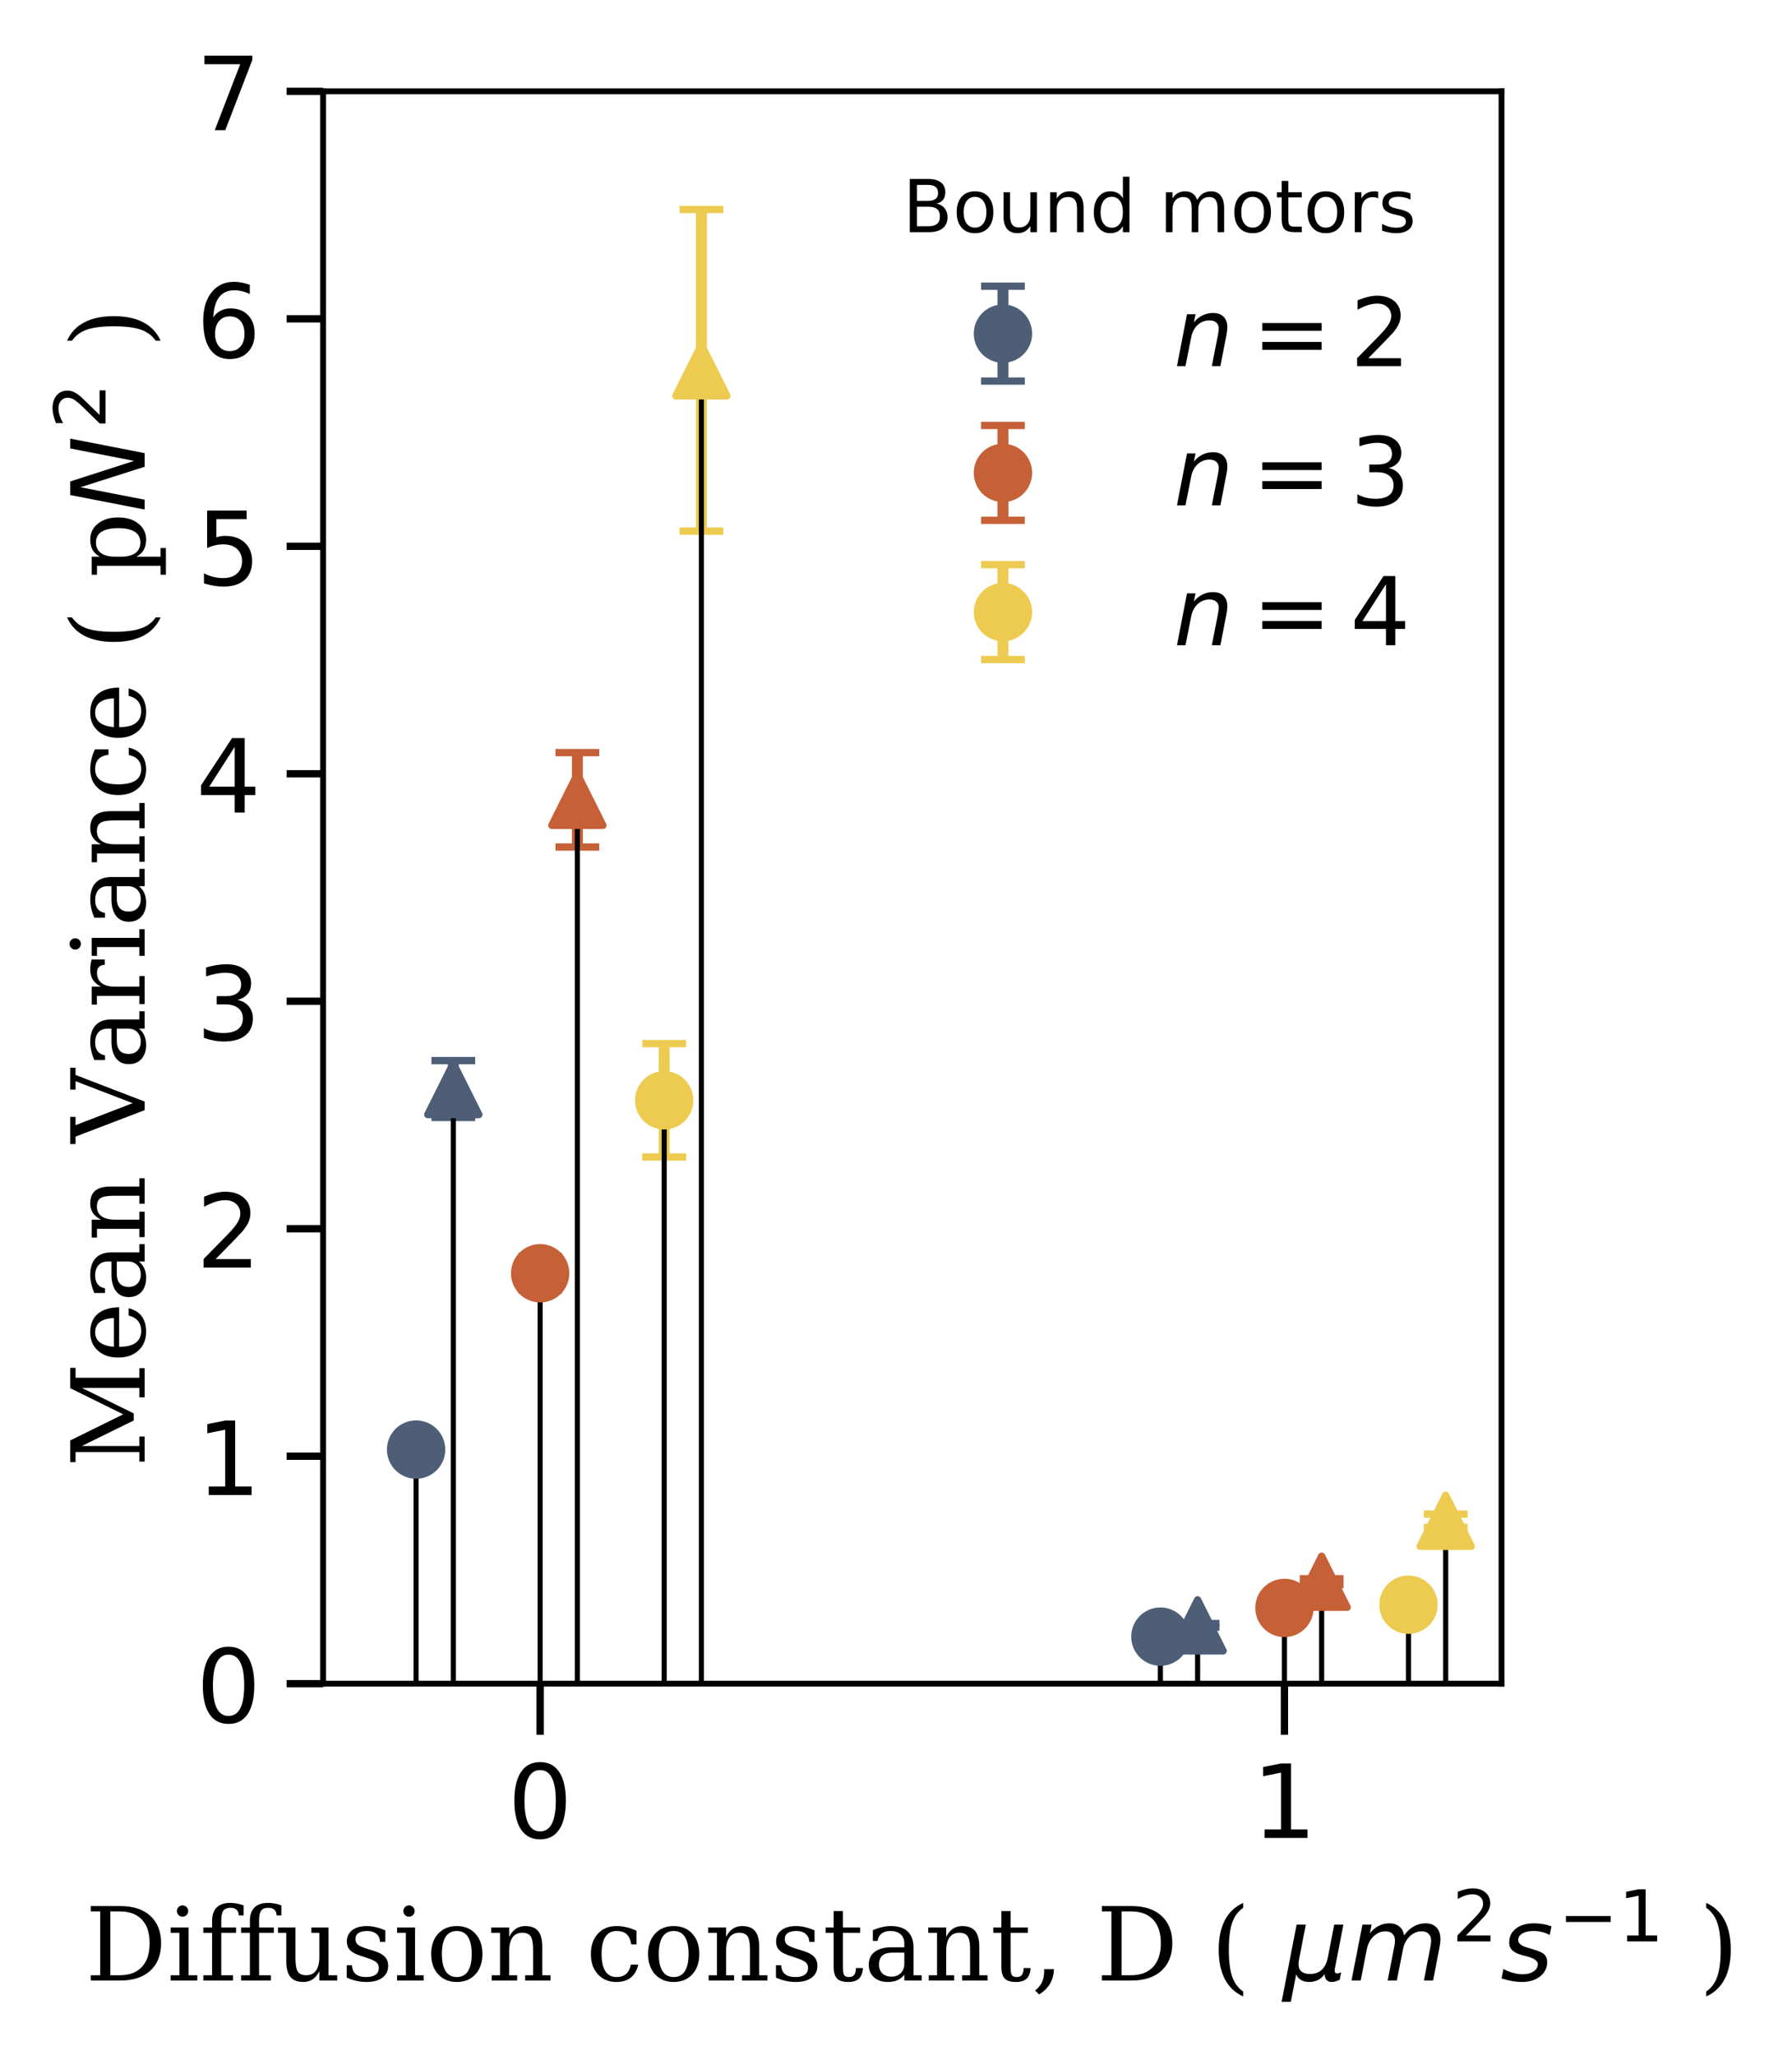 <?xml version="1.0" encoding="utf-8" standalone="no"?>
<!DOCTYPE svg PUBLIC "-//W3C//DTD SVG 1.1//EN"
  "http://www.w3.org/Graphics/SVG/1.1/DTD/svg11.dtd">
<!-- Created with matplotlib (https://matplotlib.org/) -->
<svg height="281.673pt" version="1.1" viewBox="0 0 245.666 281.673" width="245.666pt" xmlns="http://www.w3.org/2000/svg" xmlns:xlink="http://www.w3.org/1999/xlink">
 <defs>
  <style type="text/css">
*{stroke-linecap:butt;stroke-linejoin:round;}
  </style>
 </defs>
 <g id="figure_1">
  <g id="patch_1">
   <path d="M 0 281.673 
L 245.666 281.673 
L 245.666 0 
L 0 0 
z
" style="fill:#ffffff;"/>
  </g>
  <g id="axes_1">
   <g id="patch_2">
    <path d="M 44.288 230.744 
L 205.844 230.744 
L 205.844 12.519 
L 44.288 12.519 
z
" style="fill:#ffffff;"/>
   </g>
   <g id="matplotlib.axis_1">
    <g id="xtick_1">
     <g id="line2d_1">
      <defs>
       <path d="M 0 0 
L 0 7 
" id="m8f1ca8f8a1" style="stroke:#000000;"/>
      </defs>
      <g>
       <use style="stroke:#000000;" x="74.048" xlink:href="#m8f1ca8f8a1" y="230.744"/>
      </g>
     </g>
     <g id="text_1">
      <!-- 0 -->
      <defs>
       <path d="M 31.781 66.406 
Q 24.172 66.406 20.328 58.906 
Q 16.5 51.422 16.5 36.375 
Q 16.5 21.391 20.328 13.891 
Q 24.172 6.391 31.781 6.391 
Q 39.453 6.391 43.281 13.891 
Q 47.125 21.391 47.125 36.375 
Q 47.125 51.422 43.281 58.906 
Q 39.453 66.406 31.781 66.406 
z
M 31.781 74.219 
Q 44.047 74.219 50.516 64.516 
Q 56.984 54.828 56.984 36.375 
Q 56.984 17.969 50.516 8.266 
Q 44.047 -1.422 31.781 -1.422 
Q 19.531 -1.422 13.062 8.266 
Q 6.594 17.969 6.594 36.375 
Q 6.594 54.828 13.062 64.516 
Q 19.531 74.219 31.781 74.219 
z
" id="DejaVuSans-48"/>
      </defs>
      <g transform="translate(69.594 251.882)scale(0.14 -0.14)">
       <use xlink:href="#DejaVuSans-48"/>
      </g>
     </g>
    </g>
    <g id="xtick_2">
     <g id="line2d_2">
      <g>
       <use style="stroke:#000000;" x="176.084" xlink:href="#m8f1ca8f8a1" y="230.744"/>
      </g>
     </g>
     <g id="text_2">
      <!-- 1 -->
      <defs>
       <path d="M 12.406 8.297 
L 28.516 8.297 
L 28.516 63.922 
L 10.984 60.406 
L 10.984 69.391 
L 28.422 72.906 
L 38.281 72.906 
L 38.281 8.297 
L 54.391 8.297 
L 54.391 0 
L 12.406 0 
z
" id="DejaVuSans-49"/>
      </defs>
      <g transform="translate(171.63 251.882)scale(0.14 -0.14)">
       <use xlink:href="#DejaVuSans-49"/>
      </g>
     </g>
    </g>
    <g id="text_3">
     <!-- Diffusion constant, D ( $\mu m^2 s^{-1}$ ) -->
     <defs>
      <path d="M 24.703 5.172 
L 33.797 5.172 
Q 48 5.172 55.594 13.281 
Q 63.188 21.391 63.188 36.531 
Q 63.188 51.656 55.609 59.656 
Q 48.047 67.672 33.797 67.672 
L 24.703 67.672 
z
M 5.516 0 
L 5.516 5.172 
L 14.797 5.172 
L 14.797 67.672 
L 5.516 67.672 
L 5.516 72.906 
L 34.516 72.906 
Q 53.375 72.906 63.891 63.281 
Q 74.422 53.656 74.422 36.531 
Q 74.422 19.344 63.875 9.672 
Q 53.328 0 34.516 0 
z
" id="DejaVuSerif-68"/>
      <path d="M 9.719 68.016 
Q 9.719 70.266 11.344 71.922 
Q 12.984 73.578 15.281 73.578 
Q 17.531 73.578 19.156 71.922 
Q 20.797 70.266 20.797 68.016 
Q 20.797 65.719 19.188 64.109 
Q 17.578 62.5 15.281 62.5 
Q 12.984 62.5 11.344 64.109 
Q 9.719 65.719 9.719 68.016 
z
M 21.188 5.172 
L 29.688 5.172 
L 29.688 0 
L 3.609 0 
L 3.609 5.172 
L 12.203 5.172 
L 12.203 46.688 
L 3.609 46.688 
L 3.609 51.906 
L 21.188 51.906 
z
" id="DejaVuSerif-105"/>
      <path d="M 43.016 63.719 
L 38.281 63.719 
Q 38.234 67.391 36.203 69.281 
Q 34.188 71.188 30.328 71.188 
Q 25.297 71.188 23.234 68.422 
Q 21.188 65.672 21.188 58.594 
L 21.188 51.906 
L 35.688 51.906 
L 35.688 46.688 
L 21.188 46.688 
L 21.188 5.172 
L 32.719 5.172 
L 32.719 0 
L 3.609 0 
L 3.609 5.172 
L 12.203 5.172 
L 12.203 46.688 
L 3.609 46.688 
L 3.609 51.906 
L 12.203 51.906 
L 12.203 58.406 
Q 12.203 67.094 16.719 71.531 
Q 21.234 75.984 29.984 75.984 
Q 33.25 75.984 36.516 75.391 
Q 39.797 74.812 43.016 73.578 
z
" id="DejaVuSerif-102"/>
      <path d="M 35.406 51.906 
L 52.203 51.906 
L 52.203 5.172 
L 60.688 5.172 
L 60.688 0 
L 43.219 0 
L 43.219 9.188 
Q 40.719 4 36.766 1.281 
Q 32.812 -1.422 27.594 -1.422 
Q 18.953 -1.422 14.875 3.484 
Q 10.797 8.406 10.797 18.891 
L 10.797 46.688 
L 2.688 46.688 
L 2.688 51.906 
L 19.828 51.906 
L 19.828 21.688 
Q 19.828 12.203 22.141 8.688 
Q 24.469 5.172 30.422 5.172 
Q 36.672 5.172 39.938 9.766 
Q 43.219 14.359 43.219 23.094 
L 43.219 46.688 
L 35.406 46.688 
z
" id="DejaVuSerif-117"/>
      <path d="M 5.609 2.875 
L 5.609 14.984 
L 10.797 14.984 
Q 10.984 9.188 14.422 6.297 
Q 17.875 3.422 24.609 3.422 
Q 30.672 3.422 33.844 5.688 
Q 37.016 7.953 37.016 12.312 
Q 37.016 15.719 34.688 17.812 
Q 32.375 19.922 24.906 22.312 
L 18.406 24.516 
Q 11.719 26.656 8.719 29.875 
Q 5.719 33.109 5.719 38.094 
Q 5.719 45.219 10.938 49.266 
Q 16.156 53.328 25.391 53.328 
Q 29.5 53.328 34.031 52.25 
Q 38.578 51.172 43.406 49.125 
L 43.406 37.797 
L 38.234 37.797 
Q 38.031 42.828 34.703 45.656 
Q 31.391 48.484 25.688 48.484 
Q 20.016 48.484 17.109 46.484 
Q 14.203 44.484 14.203 40.484 
Q 14.203 37.203 16.406 35.219 
Q 18.609 33.25 25.203 31.203 
L 32.328 29 
Q 39.703 26.703 42.938 23.266 
Q 46.188 19.828 46.188 14.406 
Q 46.188 7.031 40.547 2.797 
Q 34.906 -1.422 25 -1.422 
Q 19.969 -1.422 15.188 -0.344 
Q 10.406 0.734 5.609 2.875 
z
" id="DejaVuSerif-115"/>
      <path d="M 30.078 3.422 
Q 37.312 3.422 40.984 9.125 
Q 44.672 14.844 44.672 25.984 
Q 44.672 37.109 40.984 42.797 
Q 37.312 48.484 30.078 48.484 
Q 22.859 48.484 19.172 42.797 
Q 15.484 37.109 15.484 25.984 
Q 15.484 14.844 19.188 9.125 
Q 22.906 3.422 30.078 3.422 
z
M 30.078 -1.422 
Q 18.75 -1.422 11.859 6.078 
Q 4.984 13.578 4.984 25.984 
Q 4.984 38.375 11.844 45.844 
Q 18.703 53.328 30.078 53.328 
Q 41.453 53.328 48.312 45.844 
Q 55.172 38.375 55.172 25.984 
Q 55.172 13.578 48.312 6.078 
Q 41.453 -1.422 30.078 -1.422 
z
" id="DejaVuSerif-111"/>
      <path d="M 4.109 0 
L 4.109 5.172 
L 12.203 5.172 
L 12.203 46.688 
L 3.609 46.688 
L 3.609 51.906 
L 21.188 51.906 
L 21.188 42.672 
Q 23.688 47.953 27.656 50.641 
Q 31.641 53.328 36.922 53.328 
Q 45.516 53.328 49.562 48.391 
Q 53.609 43.453 53.609 33.016 
L 53.609 5.172 
L 61.625 5.172 
L 61.625 0 
L 36.812 0 
L 36.812 5.172 
L 44.578 5.172 
L 44.578 30.172 
Q 44.578 39.703 42.234 43.234 
Q 39.891 46.781 33.984 46.781 
Q 27.734 46.781 24.453 42.203 
Q 21.188 37.641 21.188 28.906 
L 21.188 5.172 
L 29 5.172 
L 29 0 
z
" id="DejaVuSerif-110"/>
      <path id="DejaVuSerif-32"/>
      <path d="M 51.422 15.578 
Q 49.516 7.281 44.094 2.922 
Q 38.672 -1.422 30.078 -1.422 
Q 18.75 -1.422 11.859 6.078 
Q 4.984 13.578 4.984 25.984 
Q 4.984 38.422 11.859 45.875 
Q 18.75 53.328 30.078 53.328 
Q 35.016 53.328 39.891 52.172 
Q 44.781 51.031 49.703 48.688 
L 49.703 35.406 
L 44.484 35.406 
Q 43.453 42.234 40.016 45.359 
Q 36.578 48.484 30.172 48.484 
Q 22.906 48.484 19.188 42.844 
Q 15.484 37.203 15.484 25.984 
Q 15.484 14.75 19.172 9.078 
Q 22.859 3.422 30.172 3.422 
Q 35.984 3.422 39.453 6.438 
Q 42.922 9.469 44.188 15.578 
z
" id="DejaVuSerif-99"/>
      <path d="M 10.797 46.688 
L 2.875 46.688 
L 2.875 51.906 
L 10.797 51.906 
L 10.797 68.016 
L 19.828 68.016 
L 19.828 51.906 
L 36.719 51.906 
L 36.719 46.688 
L 19.828 46.688 
L 19.828 13.719 
Q 19.828 7.125 21.094 5.266 
Q 22.359 3.422 25.781 3.422 
Q 29.297 3.422 30.906 5.484 
Q 32.516 7.562 32.625 12.203 
L 39.406 12.203 
Q 39.016 5.125 35.547 1.844 
Q 32.078 -1.422 25 -1.422 
Q 17.234 -1.422 14.016 2.016 
Q 10.797 5.469 10.797 13.719 
z
" id="DejaVuSerif-116"/>
      <path d="M 39.797 16.312 
L 39.797 27.297 
L 28.219 27.297 
Q 21.531 27.297 18.25 24.406 
Q 14.984 21.531 14.984 15.578 
Q 14.984 10.156 18.297 6.984 
Q 21.625 3.812 27.297 3.812 
Q 32.906 3.812 36.344 7.281 
Q 39.797 10.75 39.797 16.312 
z
M 48.781 32.422 
L 48.781 5.172 
L 56.781 5.172 
L 56.781 0 
L 39.797 0 
L 39.797 5.609 
Q 36.812 2 32.906 0.281 
Q 29 -1.422 23.781 -1.422 
Q 15.141 -1.422 10.062 3.172 
Q 4.984 7.766 4.984 15.578 
Q 4.984 23.641 10.797 28.078 
Q 16.609 32.516 27.203 32.516 
L 39.797 32.516 
L 39.797 36.078 
Q 39.797 42 36.203 45.234 
Q 32.625 48.484 26.125 48.484 
Q 20.75 48.484 17.578 46.047 
Q 14.406 43.609 13.625 38.812 
L 8.984 38.812 
L 8.984 49.312 
Q 13.672 51.312 18.094 52.312 
Q 22.516 53.328 26.703 53.328 
Q 37.5 53.328 43.141 47.969 
Q 48.781 42.625 48.781 32.422 
z
" id="DejaVuSerif-97"/>
      <path d="M 3.609 -9.719 
Q 8.203 -6.344 10.344 -1.781 
Q 12.5 2.781 12.5 9.281 
L 12.5 11.078 
L 22.125 11.078 
Q 21.734 2.734 18.188 -3.25 
Q 14.656 -9.234 7.516 -13.625 
z
" id="DejaVuSerif-44"/>
      <path d="M 31.891 -15.578 
Q 20.016 -10.25 13.953 1.297 
Q 7.906 12.844 7.906 30.172 
Q 7.906 47.562 13.953 59.109 
Q 20.016 70.656 31.891 75.984 
L 31.891 71.188 
Q 24.359 66.016 21.094 56.609 
Q 17.828 47.219 17.828 30.172 
Q 17.828 13.188 21.094 3.781 
Q 24.359 -5.609 31.891 -10.797 
z
" id="DejaVuSerif-40"/>
      <path d="M -1.312 -20.797 
L 13.375 54.688 
L 22.406 54.688 
L 15.766 20.656 
Q 15.578 19.625 15.422 18.359 
Q 15.281 17.094 15.281 15.828 
Q 15.281 11.281 18.141 8.828 
Q 21 6.391 26.312 6.391 
Q 33.547 6.391 37.984 10.484 
Q 42.438 14.594 44 22.797 
L 50.203 54.688 
L 59.188 54.688 
L 51.031 12.641 
Q 50.828 11.719 50.75 11.031 
Q 50.688 10.359 50.688 9.812 
Q 50.688 8.297 51.297 7.594 
Q 51.906 6.891 53.219 6.891 
Q 53.719 6.891 54.562 7.125 
Q 55.422 7.375 56.984 8.016 
L 55.609 0.781 
Q 53.469 -0.297 51.516 -0.859 
Q 49.562 -1.422 47.703 -1.422 
Q 44.484 -1.422 42.656 0.625 
Q 40.828 2.688 40.828 6.297 
Q 38.094 2.391 34.297 0.484 
Q 30.516 -1.422 25.391 -1.422 
Q 20.844 -1.422 17.453 0.672 
Q 14.062 2.781 12.984 6.203 
L 7.719 -20.797 
z
" id="DejaVuSans-Oblique-956"/>
      <path d="M 89.797 33.016 
L 83.406 0 
L 74.422 0 
L 80.719 32.719 
Q 81.109 34.812 81.297 36.328 
Q 81.5 37.844 81.5 38.922 
Q 81.5 43.312 79.047 45.75 
Q 76.609 48.188 72.219 48.188 
Q 65.672 48.188 60.547 43.281 
Q 55.422 38.375 53.906 30.516 
L 47.906 0 
L 38.922 0 
L 45.312 32.719 
Q 45.703 34.516 45.891 36.047 
Q 46.094 37.594 46.094 38.812 
Q 46.094 43.266 43.656 45.719 
Q 41.219 48.188 36.922 48.188 
Q 30.281 48.188 25.141 43.281 
Q 20.016 38.375 18.5 30.516 
L 12.5 0 
L 3.516 0 
L 14.203 54.688 
L 23.188 54.688 
L 21.484 46.188 
Q 25.141 50.984 30.047 53.484 
Q 34.969 56 40.578 56 
Q 46.531 56 50.359 52.875 
Q 54.203 49.75 54.984 44.188 
Q 59.078 49.953 64.469 52.969 
Q 69.875 56 75.875 56 
Q 82.906 56 86.734 51.953 
Q 90.578 47.906 90.578 40.484 
Q 90.578 38.875 90.375 36.938 
Q 90.188 35.016 89.797 33.016 
z
" id="DejaVuSans-Oblique-109"/>
      <path d="M 19.188 8.297 
L 53.609 8.297 
L 53.609 0 
L 7.328 0 
L 7.328 8.297 
Q 12.938 14.109 22.625 23.891 
Q 32.328 33.688 34.812 36.531 
Q 39.547 41.844 41.422 45.531 
Q 43.312 49.219 43.312 52.781 
Q 43.312 58.594 39.234 62.25 
Q 35.156 65.922 28.609 65.922 
Q 23.969 65.922 18.812 64.312 
Q 13.672 62.703 7.812 59.422 
L 7.812 69.391 
Q 13.766 71.781 18.938 73 
Q 24.125 74.219 28.422 74.219 
Q 39.75 74.219 46.484 68.547 
Q 53.219 62.891 53.219 53.422 
Q 53.219 48.922 51.531 44.891 
Q 49.859 40.875 45.406 35.406 
Q 44.188 33.984 37.641 27.219 
Q 31.109 20.453 19.188 8.297 
z
" id="DejaVuSans-50"/>
      <path d="M 50 53.078 
L 48.297 44.578 
Q 44.734 46.531 40.766 47.5 
Q 36.812 48.484 32.625 48.484 
Q 25.531 48.484 21.453 46.062 
Q 17.391 43.656 17.391 39.5 
Q 17.391 34.672 26.859 32.078 
Q 27.594 31.891 27.938 31.781 
L 30.812 30.906 
Q 39.797 28.422 42.797 25.688 
Q 45.797 22.953 45.797 18.219 
Q 45.797 9.516 38.891 4.047 
Q 31.984 -1.422 20.797 -1.422 
Q 16.453 -1.422 11.672 -0.578 
Q 6.891 0.25 1.125 2 
L 2.875 11.281 
Q 7.812 8.734 12.594 7.422 
Q 17.391 6.109 21.781 6.109 
Q 28.375 6.109 32.5 8.938 
Q 36.625 11.766 36.625 16.109 
Q 36.625 20.797 25.781 23.688 
L 24.859 23.922 
L 21.781 24.703 
Q 14.938 26.516 11.766 29.469 
Q 8.594 32.422 8.594 37.016 
Q 8.594 45.75 15.156 50.875 
Q 21.734 56 33.016 56 
Q 37.453 56 41.672 55.266 
Q 45.906 54.547 50 53.078 
z
" id="DejaVuSans-Oblique-115"/>
      <path d="M 10.594 35.5 
L 73.188 35.5 
L 73.188 27.203 
L 10.594 27.203 
z
" id="DejaVuSans-8722"/>
      <path d="M 7.078 -15.578 
L 7.078 -10.797 
Q 14.594 -5.609 17.891 3.781 
Q 21.188 13.188 21.188 30.172 
Q 21.188 47.219 17.891 56.609 
Q 14.594 66.016 7.078 71.188 
L 7.078 75.984 
Q 19 70.656 25.047 59.109 
Q 31.109 47.562 31.109 30.172 
Q 31.109 12.844 25.047 1.297 
Q 19 -10.25 7.078 -15.578 
z
" id="DejaVuSerif-41"/>
     </defs>
     <g transform="translate(11.666 271.533)scale(0.14 -0.14)">
      <use transform="translate(0 0.766)" xlink:href="#DejaVuSerif-68"/>
      <use transform="translate(80.176 0.766)" xlink:href="#DejaVuSerif-105"/>
      <use transform="translate(112.158 0.766)" xlink:href="#DejaVuSerif-102"/>
      <use transform="translate(149.17 0.766)" xlink:href="#DejaVuSerif-102"/>
      <use transform="translate(186.182 0.766)" xlink:href="#DejaVuSerif-117"/>
      <use transform="translate(250.586 0.766)" xlink:href="#DejaVuSerif-115"/>
      <use transform="translate(301.904 0.766)" xlink:href="#DejaVuSerif-105"/>
      <use transform="translate(333.887 0.766)" xlink:href="#DejaVuSerif-111"/>
      <use transform="translate(394.092 0.766)" xlink:href="#DejaVuSerif-110"/>
      <use transform="translate(458.496 0.766)" xlink:href="#DejaVuSerif-32"/>
      <use transform="translate(490.283 0.766)" xlink:href="#DejaVuSerif-99"/>
      <use transform="translate(546.289 0.766)" xlink:href="#DejaVuSerif-111"/>
      <use transform="translate(606.494 0.766)" xlink:href="#DejaVuSerif-110"/>
      <use transform="translate(670.898 0.766)" xlink:href="#DejaVuSerif-115"/>
      <use transform="translate(722.217 0.766)" xlink:href="#DejaVuSerif-116"/>
      <use transform="translate(762.402 0.766)" xlink:href="#DejaVuSerif-97"/>
      <use transform="translate(822.021 0.766)" xlink:href="#DejaVuSerif-110"/>
      <use transform="translate(886.426 0.766)" xlink:href="#DejaVuSerif-116"/>
      <use transform="translate(926.611 0.766)" xlink:href="#DejaVuSerif-44"/>
      <use transform="translate(958.398 0.766)" xlink:href="#DejaVuSerif-32"/>
      <use transform="translate(990.186 0.766)" xlink:href="#DejaVuSerif-68"/>
      <use transform="translate(1070.361 0.766)" xlink:href="#DejaVuSerif-32"/>
      <use transform="translate(1102.148 0.766)" xlink:href="#DejaVuSerif-40"/>
      <use transform="translate(1141.162 0.766)" xlink:href="#DejaVuSerif-32"/>
      <use transform="translate(1172.949 0.766)" xlink:href="#DejaVuSans-Oblique-956"/>
      <use transform="translate(1236.572 0.766)" xlink:href="#DejaVuSans-Oblique-109"/>
      <use transform="translate(1338.634 39.047)scale(0.7)" xlink:href="#DejaVuSans-50"/>
      <use transform="translate(1385.905 0.766)" xlink:href="#DejaVuSans-Oblique-115"/>
      <use transform="translate(1442.654 39.047)scale(0.7)" xlink:href="#DejaVuSans-8722"/>
      <use transform="translate(1501.307 39.047)scale(0.7)" xlink:href="#DejaVuSans-49"/>
      <use transform="translate(1548.577 0.766)" xlink:href="#DejaVuSerif-32"/>
      <use transform="translate(1580.364 0.766)" xlink:href="#DejaVuSerif-41"/>
     </g>
    </g>
   </g>
   <g id="matplotlib.axis_2">
    <g id="ytick_1">
     <g id="line2d_3">
      <defs>
       <path d="M 0 0 
L -5 0 
" id="m6aac80fe0d" style="stroke:#000000;"/>
      </defs>
      <g>
       <use style="stroke:#000000;" x="44.288" xlink:href="#m6aac80fe0d" y="230.744"/>
      </g>
     </g>
     <g id="text_4">
      <!-- 0 -->
      <g transform="translate(26.88 236.063)scale(0.14 -0.14)">
       <use xlink:href="#DejaVuSans-48"/>
      </g>
     </g>
    </g>
    <g id="ytick_2">
     <g id="line2d_4">
      <g>
       <use style="stroke:#000000;" x="44.288" xlink:href="#m6aac80fe0d" y="199.569"/>
      </g>
     </g>
     <g id="text_5">
      <!-- 1 -->
      <g transform="translate(26.88 204.888)scale(0.14 -0.14)">
       <use xlink:href="#DejaVuSans-49"/>
      </g>
     </g>
    </g>
    <g id="ytick_3">
     <g id="line2d_5">
      <g>
       <use style="stroke:#000000;" x="44.288" xlink:href="#m6aac80fe0d" y="168.394"/>
      </g>
     </g>
     <g id="text_6">
      <!-- 2 -->
      <g transform="translate(26.88 173.713)scale(0.14 -0.14)">
       <use xlink:href="#DejaVuSans-50"/>
      </g>
     </g>
    </g>
    <g id="ytick_4">
     <g id="line2d_6">
      <g>
       <use style="stroke:#000000;" x="44.288" xlink:href="#m6aac80fe0d" y="137.219"/>
      </g>
     </g>
     <g id="text_7">
      <!-- 3 -->
      <defs>
       <path d="M 40.578 39.312 
Q 47.656 37.797 51.625 33 
Q 55.609 28.219 55.609 21.188 
Q 55.609 10.406 48.188 4.484 
Q 40.766 -1.422 27.094 -1.422 
Q 22.516 -1.422 17.656 -0.516 
Q 12.797 0.391 7.625 2.203 
L 7.625 11.719 
Q 11.719 9.328 16.594 8.109 
Q 21.484 6.891 26.812 6.891 
Q 36.078 6.891 40.938 10.547 
Q 45.797 14.203 45.797 21.188 
Q 45.797 27.641 41.281 31.266 
Q 36.766 34.906 28.719 34.906 
L 20.219 34.906 
L 20.219 43.016 
L 29.109 43.016 
Q 36.375 43.016 40.234 45.922 
Q 44.094 48.828 44.094 54.297 
Q 44.094 59.906 40.109 62.906 
Q 36.141 65.922 28.719 65.922 
Q 24.656 65.922 20.016 65.031 
Q 15.375 64.156 9.812 62.312 
L 9.812 71.094 
Q 15.438 72.656 20.344 73.438 
Q 25.25 74.219 29.594 74.219 
Q 40.828 74.219 47.359 69.109 
Q 53.906 64.016 53.906 55.328 
Q 53.906 49.266 50.438 45.094 
Q 46.969 40.922 40.578 39.312 
z
" id="DejaVuSans-51"/>
      </defs>
      <g transform="translate(26.88 142.538)scale(0.14 -0.14)">
       <use xlink:href="#DejaVuSans-51"/>
      </g>
     </g>
    </g>
    <g id="ytick_5">
     <g id="line2d_7">
      <g>
       <use style="stroke:#000000;" x="44.288" xlink:href="#m6aac80fe0d" y="106.044"/>
      </g>
     </g>
     <g id="text_8">
      <!-- 4 -->
      <defs>
       <path d="M 37.797 64.312 
L 12.891 25.391 
L 37.797 25.391 
z
M 35.203 72.906 
L 47.609 72.906 
L 47.609 25.391 
L 58.016 25.391 
L 58.016 17.188 
L 47.609 17.188 
L 47.609 0 
L 37.797 0 
L 37.797 17.188 
L 4.891 17.188 
L 4.891 26.703 
z
" id="DejaVuSans-52"/>
      </defs>
      <g transform="translate(26.88 111.363)scale(0.14 -0.14)">
       <use xlink:href="#DejaVuSans-52"/>
      </g>
     </g>
    </g>
    <g id="ytick_6">
     <g id="line2d_8">
      <g>
       <use style="stroke:#000000;" x="44.288" xlink:href="#m6aac80fe0d" y="74.869"/>
      </g>
     </g>
     <g id="text_9">
      <!-- 5 -->
      <defs>
       <path d="M 10.797 72.906 
L 49.516 72.906 
L 49.516 64.594 
L 19.828 64.594 
L 19.828 46.734 
Q 21.969 47.469 24.109 47.828 
Q 26.266 48.188 28.422 48.188 
Q 40.625 48.188 47.75 41.5 
Q 54.891 34.812 54.891 23.391 
Q 54.891 11.625 47.562 5.094 
Q 40.234 -1.422 26.906 -1.422 
Q 22.312 -1.422 17.547 -0.641 
Q 12.797 0.141 7.719 1.703 
L 7.719 11.625 
Q 12.109 9.234 16.797 8.062 
Q 21.484 6.891 26.703 6.891 
Q 35.156 6.891 40.078 11.328 
Q 45.016 15.766 45.016 23.391 
Q 45.016 31 40.078 35.438 
Q 35.156 39.891 26.703 39.891 
Q 22.75 39.891 18.812 39.016 
Q 14.891 38.141 10.797 36.281 
z
" id="DejaVuSans-53"/>
      </defs>
      <g transform="translate(26.88 80.188)scale(0.14 -0.14)">
       <use xlink:href="#DejaVuSans-53"/>
      </g>
     </g>
    </g>
    <g id="ytick_7">
     <g id="line2d_9">
      <g>
       <use style="stroke:#000000;" x="44.288" xlink:href="#m6aac80fe0d" y="43.694"/>
      </g>
     </g>
     <g id="text_10">
      <!-- 6 -->
      <defs>
       <path d="M 33.016 40.375 
Q 26.375 40.375 22.484 35.828 
Q 18.609 31.297 18.609 23.391 
Q 18.609 15.531 22.484 10.953 
Q 26.375 6.391 33.016 6.391 
Q 39.656 6.391 43.531 10.953 
Q 47.406 15.531 47.406 23.391 
Q 47.406 31.297 43.531 35.828 
Q 39.656 40.375 33.016 40.375 
z
M 52.594 71.297 
L 52.594 62.312 
Q 48.875 64.062 45.094 64.984 
Q 41.312 65.922 37.594 65.922 
Q 27.828 65.922 22.672 59.328 
Q 17.531 52.734 16.797 39.406 
Q 19.672 43.656 24.016 45.922 
Q 28.375 48.188 33.594 48.188 
Q 44.578 48.188 50.953 41.516 
Q 57.328 34.859 57.328 23.391 
Q 57.328 12.156 50.688 5.359 
Q 44.047 -1.422 33.016 -1.422 
Q 20.359 -1.422 13.672 8.266 
Q 6.984 17.969 6.984 36.375 
Q 6.984 53.656 15.188 63.938 
Q 23.391 74.219 37.203 74.219 
Q 40.922 74.219 44.703 73.484 
Q 48.484 72.75 52.594 71.297 
z
" id="DejaVuSans-54"/>
      </defs>
      <g transform="translate(26.88 49.013)scale(0.14 -0.14)">
       <use xlink:href="#DejaVuSans-54"/>
      </g>
     </g>
    </g>
    <g id="ytick_8">
     <g id="line2d_10">
      <g>
       <use style="stroke:#000000;" x="44.288" xlink:href="#m6aac80fe0d" y="12.519"/>
      </g>
     </g>
     <g id="text_11">
      <!-- 7 -->
      <defs>
       <path d="M 8.203 72.906 
L 55.078 72.906 
L 55.078 68.703 
L 28.609 0 
L 18.312 0 
L 43.219 64.594 
L 8.203 64.594 
z
" id="DejaVuSans-55"/>
      </defs>
      <g transform="translate(26.88 17.838)scale(0.14 -0.14)">
       <use xlink:href="#DejaVuSans-55"/>
      </g>
     </g>
    </g>
    <g id="text_12">
     <!-- Mean Variance ( p$N^2$ ) -->
     <defs>
      <path d="M 5.516 0 
L 5.516 5.172 
L 14.797 5.172 
L 14.797 67.672 
L 4.984 67.672 
L 4.984 72.906 
L 26.219 72.906 
L 51.812 21 
L 77.391 72.906 
L 97.312 72.906 
L 97.312 67.672 
L 87.594 67.672 
L 87.594 5.172 
L 96.922 5.172 
L 96.922 0 
L 68.406 0 
L 68.406 5.172 
L 77.688 5.172 
L 77.688 61.531 
L 52.688 10.688 
L 45.797 10.688 
L 20.797 61.531 
L 20.797 5.172 
L 30.078 5.172 
L 30.078 0 
z
" id="DejaVuSerif-77"/>
      <path d="M 54.203 25 
L 15.484 25 
L 15.484 24.609 
Q 15.484 14.109 19.438 8.766 
Q 23.391 3.422 31.109 3.422 
Q 37.016 3.422 40.797 6.516 
Q 44.578 9.625 46.094 15.719 
L 53.328 15.719 
Q 51.172 7.172 45.375 2.875 
Q 39.594 -1.422 30.172 -1.422 
Q 18.797 -1.422 11.891 6.078 
Q 4.984 13.578 4.984 25.984 
Q 4.984 38.281 11.766 45.797 
Q 18.562 53.328 29.594 53.328 
Q 41.359 53.328 47.656 46.062 
Q 53.953 38.812 54.203 25 
z
M 43.609 30.172 
Q 43.312 39.266 39.766 43.875 
Q 36.234 48.484 29.594 48.484 
Q 23.391 48.484 19.828 43.844 
Q 16.266 39.203 15.484 30.172 
z
" id="DejaVuSerif-101"/>
      <path d="M 17.484 67.672 
L 39.016 11.719 
L 60.5 67.672 
L 52.297 67.672 
L 52.297 72.906 
L 73.688 72.906 
L 73.688 67.672 
L 66.609 67.672 
L 40.578 0 
L 32.172 0 
L 6.297 67.672 
L -0.984 67.672 
L -0.984 72.906 
L 25.594 72.906 
L 25.594 67.672 
z
" id="DejaVuSerif-86"/>
      <path d="M 47.797 52 
L 47.797 39.016 
L 42.625 39.016 
Q 42.391 42.875 40.484 44.781 
Q 38.578 46.688 34.906 46.688 
Q 28.266 46.688 24.719 42.094 
Q 21.188 37.5 21.188 28.906 
L 21.188 5.172 
L 31.594 5.172 
L 31.594 0 
L 4.109 0 
L 4.109 5.172 
L 12.203 5.172 
L 12.203 46.781 
L 3.609 46.781 
L 3.609 51.906 
L 21.188 51.906 
L 21.188 42.672 
Q 23.828 48.094 27.969 50.703 
Q 32.125 53.328 38.094 53.328 
Q 40.281 53.328 42.703 52.984 
Q 45.125 52.641 47.797 52 
z
" id="DejaVuSerif-114"/>
      <path d="M 20.516 28.516 
L 20.516 23.391 
Q 20.516 14.016 24.094 9.109 
Q 27.688 4.203 34.516 4.203 
Q 41.406 4.203 44.938 9.719 
Q 48.484 15.234 48.484 25.984 
Q 48.484 36.766 44.938 42.234 
Q 41.406 47.703 34.516 47.703 
Q 27.688 47.703 24.094 42.766 
Q 20.516 37.844 20.516 28.516 
z
M 11.531 46.688 
L 2.875 46.688 
L 2.875 51.906 
L 20.516 51.906 
L 20.516 43.797 
Q 23.141 48.688 27.219 51 
Q 31.297 53.328 37.312 53.328 
Q 46.875 53.328 52.922 45.75 
Q 58.984 38.188 58.984 25.984 
Q 58.984 13.766 52.922 6.172 
Q 46.875 -1.422 37.312 -1.422 
Q 31.297 -1.422 27.219 0.891 
Q 23.141 3.219 20.516 8.109 
L 20.516 -15.578 
L 29 -15.578 
L 29 -20.797 
L 2.875 -20.797 
L 2.875 -15.578 
L 11.531 -15.578 
z
" id="DejaVuSerif-112"/>
      <path d="M 16.891 72.906 
L 30.172 72.906 
L 50.297 10.406 
L 62.5 72.906 
L 72.125 72.906 
L 57.906 0 
L 44.578 0 
L 24.516 62.891 
L 12.312 0 
L 2.688 0 
z
" id="DejaVuSans-Oblique-78"/>
     </defs>
     <g transform="translate(19.94 201.081)rotate(-90)scale(0.14 -0.14)">
      <use transform="translate(0 0.766)" xlink:href="#DejaVuSerif-77"/>
      <use transform="translate(102.393 0.766)" xlink:href="#DejaVuSerif-101"/>
      <use transform="translate(161.572 0.766)" xlink:href="#DejaVuSerif-97"/>
      <use transform="translate(221.191 0.766)" xlink:href="#DejaVuSerif-110"/>
      <use transform="translate(285.596 0.766)" xlink:href="#DejaVuSerif-32"/>
      <use transform="translate(317.383 0.766)" xlink:href="#DejaVuSerif-86"/>
      <use transform="translate(389.6 0.766)" xlink:href="#DejaVuSerif-97"/>
      <use transform="translate(449.219 0.766)" xlink:href="#DejaVuSerif-114"/>
      <use transform="translate(497.021 0.766)" xlink:href="#DejaVuSerif-105"/>
      <use transform="translate(529.004 0.766)" xlink:href="#DejaVuSerif-97"/>
      <use transform="translate(588.623 0.766)" xlink:href="#DejaVuSerif-110"/>
      <use transform="translate(653.027 0.766)" xlink:href="#DejaVuSerif-99"/>
      <use transform="translate(709.033 0.766)" xlink:href="#DejaVuSerif-101"/>
      <use transform="translate(768.213 0.766)" xlink:href="#DejaVuSerif-32"/>
      <use transform="translate(800 0.766)" xlink:href="#DejaVuSerif-40"/>
      <use transform="translate(839.014 0.766)" xlink:href="#DejaVuSerif-32"/>
      <use transform="translate(870.801 0.766)" xlink:href="#DejaVuSerif-112"/>
      <use transform="translate(934.814 0.766)" xlink:href="#DejaVuSans-Oblique-78"/>
      <use transform="translate(1016.636 39.047)scale(0.7)" xlink:href="#DejaVuSans-50"/>
      <use transform="translate(1063.906 0.766)" xlink:href="#DejaVuSerif-32"/>
      <use transform="translate(1095.694 0.766)" xlink:href="#DejaVuSerif-41"/>
     </g>
    </g>
   </g>
   <g id="LineCollection_1">
    <path clip-path="url(#p7f5e7cb1b4)" d="M 57.042 199.93 
L 57.042 197.39 
" style="fill:none;stroke:#4d5e76;stroke-width:1.5;"/>
    <path clip-path="url(#p7f5e7cb1b4)" d="M 159.078 224.517 
L 159.078 224.077 
" style="fill:none;stroke:#4d5e76;stroke-width:1.5;"/>
   </g>
   <g id="LineCollection_2">
    <path clip-path="url(#p7f5e7cb1b4)" d="M 74.048 176.785 
L 74.048 172.213 
" style="fill:none;stroke:#c66037;stroke-width:1.5;"/>
    <path clip-path="url(#p7f5e7cb1b4)" d="M 176.084 220.68 
L 176.084 220.04 
" style="fill:none;stroke:#c66037;stroke-width:1.5;"/>
   </g>
   <g id="LineCollection_3">
    <path clip-path="url(#p7f5e7cb1b4)" d="M 91.054 158.566 
L 91.054 143.023 
" style="fill:none;stroke:#edcb51;stroke-width:1.5;"/>
    <path clip-path="url(#p7f5e7cb1b4)" d="M 193.09 220.317 
L 193.09 219.526 
" style="fill:none;stroke:#edcb51;stroke-width:1.5;"/>
   </g>
   <g id="LineCollection_4">
    <path clip-path="url(#p7f5e7cb1b4)" d="M 62.144 153.144 
L 62.144 145.352 
" style="fill:none;stroke:#4d5e76;stroke-width:1.5;"/>
    <path clip-path="url(#p7f5e7cb1b4)" d="M 164.18 222.999 
L 164.18 222.505 
" style="fill:none;stroke:#4d5e76;stroke-width:1.5;"/>
   </g>
   <g id="LineCollection_5">
    <path clip-path="url(#p7f5e7cb1b4)" d="M 79.15 116.083 
L 79.15 103.142 
" style="fill:none;stroke:#c66037;stroke-width:1.5;"/>
    <path clip-path="url(#p7f5e7cb1b4)" d="M 181.185 217.182 
L 181.185 216.366 
" style="fill:none;stroke:#c66037;stroke-width:1.5;"/>
   </g>
   <g id="LineCollection_6">
    <path clip-path="url(#p7f5e7cb1b4)" d="M 96.156 72.79 
L 96.156 28.718 
" style="fill:none;stroke:#edcb51;stroke-width:1.5;"/>
    <path clip-path="url(#p7f5e7cb1b4)" d="M 198.191 209.329 
L 198.191 207.505 
" style="fill:none;stroke:#edcb51;stroke-width:1.5;"/>
   </g>
   <g id="line2d_11">
    <defs>
     <path d="M 3 0 
L -3 -0 
" id="m5f8e3f04a8" style="stroke:#4d5e76;"/>
    </defs>
    <g clip-path="url(#p7f5e7cb1b4)">
     <use style="fill:#4d5e76;stroke:#4d5e76;" x="57.042" xlink:href="#m5f8e3f04a8" y="199.93"/>
     <use style="fill:#4d5e76;stroke:#4d5e76;" x="159.078" xlink:href="#m5f8e3f04a8" y="224.517"/>
    </g>
   </g>
   <g id="line2d_12">
    <g clip-path="url(#p7f5e7cb1b4)">
     <use style="fill:#4d5e76;stroke:#4d5e76;" x="57.042" xlink:href="#m5f8e3f04a8" y="197.39"/>
     <use style="fill:#4d5e76;stroke:#4d5e76;" x="159.078" xlink:href="#m5f8e3f04a8" y="224.077"/>
    </g>
   </g>
   <g id="line2d_13">
    <path clip-path="url(#p7f5e7cb1b4)" d="M 57.042 230.744 
L 57.042 198.66 
" style="fill:none;stroke:#000000;stroke-linecap:square;stroke-width:0.7;"/>
   </g>
   <g id="line2d_14">
    <path clip-path="url(#p7f5e7cb1b4)" d="M 159.078 230.744 
L 159.078 224.297 
" style="fill:none;stroke:#000000;stroke-linecap:square;stroke-width:0.7;"/>
   </g>
   <g id="line2d_15">
    <defs>
     <path d="M 3 0 
L -3 -0 
" id="mde5170ba10" style="stroke:#c66037;"/>
    </defs>
    <g clip-path="url(#p7f5e7cb1b4)">
     <use style="fill:#c66037;stroke:#c66037;" x="74.048" xlink:href="#mde5170ba10" y="176.785"/>
     <use style="fill:#c66037;stroke:#c66037;" x="176.084" xlink:href="#mde5170ba10" y="220.68"/>
    </g>
   </g>
   <g id="line2d_16">
    <g clip-path="url(#p7f5e7cb1b4)">
     <use style="fill:#c66037;stroke:#c66037;" x="74.048" xlink:href="#mde5170ba10" y="172.213"/>
     <use style="fill:#c66037;stroke:#c66037;" x="176.084" xlink:href="#mde5170ba10" y="220.04"/>
    </g>
   </g>
   <g id="line2d_17">
    <path clip-path="url(#p7f5e7cb1b4)" d="M 74.048 230.744 
L 74.048 174.499 
" style="fill:none;stroke:#000000;stroke-linecap:square;stroke-width:0.7;"/>
   </g>
   <g id="line2d_18">
    <path clip-path="url(#p7f5e7cb1b4)" d="M 176.084 230.744 
L 176.084 220.36 
" style="fill:none;stroke:#000000;stroke-linecap:square;stroke-width:0.7;"/>
   </g>
   <g id="line2d_19">
    <defs>
     <path d="M 3 0 
L -3 -0 
" id="m25ca41b446" style="stroke:#edcb51;"/>
    </defs>
    <g clip-path="url(#p7f5e7cb1b4)">
     <use style="fill:#edcb51;stroke:#edcb51;" x="91.054" xlink:href="#m25ca41b446" y="158.566"/>
     <use style="fill:#edcb51;stroke:#edcb51;" x="193.09" xlink:href="#m25ca41b446" y="220.317"/>
    </g>
   </g>
   <g id="line2d_20">
    <g clip-path="url(#p7f5e7cb1b4)">
     <use style="fill:#edcb51;stroke:#edcb51;" x="91.054" xlink:href="#m25ca41b446" y="143.023"/>
     <use style="fill:#edcb51;stroke:#edcb51;" x="193.09" xlink:href="#m25ca41b446" y="219.526"/>
    </g>
   </g>
   <g id="line2d_21">
    <path clip-path="url(#p7f5e7cb1b4)" d="M 91.054 230.744 
L 91.054 150.794 
" style="fill:none;stroke:#000000;stroke-linecap:square;stroke-width:0.7;"/>
   </g>
   <g id="line2d_22">
    <path clip-path="url(#p7f5e7cb1b4)" d="M 193.09 230.744 
L 193.09 219.921 
" style="fill:none;stroke:#000000;stroke-linecap:square;stroke-width:0.7;"/>
   </g>
   <g id="line2d_23">
    <g clip-path="url(#p7f5e7cb1b4)">
     <use style="fill:#4d5e76;stroke:#4d5e76;" x="62.144" xlink:href="#m5f8e3f04a8" y="153.144"/>
     <use style="fill:#4d5e76;stroke:#4d5e76;" x="164.18" xlink:href="#m5f8e3f04a8" y="222.999"/>
    </g>
   </g>
   <g id="line2d_24">
    <g clip-path="url(#p7f5e7cb1b4)">
     <use style="fill:#4d5e76;stroke:#4d5e76;" x="62.144" xlink:href="#m5f8e3f04a8" y="145.352"/>
     <use style="fill:#4d5e76;stroke:#4d5e76;" x="164.18" xlink:href="#m5f8e3f04a8" y="222.505"/>
    </g>
   </g>
   <g id="line2d_25">
    <path clip-path="url(#p7f5e7cb1b4)" d="M 62.144 230.744 
L 62.144 149.248 
" style="fill:none;stroke:#000000;stroke-linecap:square;stroke-width:0.7;"/>
   </g>
   <g id="line2d_26">
    <path clip-path="url(#p7f5e7cb1b4)" d="M 164.18 230.744 
L 164.18 222.752 
" style="fill:none;stroke:#000000;stroke-linecap:square;stroke-width:0.7;"/>
   </g>
   <g id="line2d_27">
    <g clip-path="url(#p7f5e7cb1b4)">
     <use style="fill:#c66037;stroke:#c66037;" x="79.15" xlink:href="#mde5170ba10" y="116.083"/>
     <use style="fill:#c66037;stroke:#c66037;" x="181.185" xlink:href="#mde5170ba10" y="217.182"/>
    </g>
   </g>
   <g id="line2d_28">
    <g clip-path="url(#p7f5e7cb1b4)">
     <use style="fill:#c66037;stroke:#c66037;" x="79.15" xlink:href="#mde5170ba10" y="103.142"/>
     <use style="fill:#c66037;stroke:#c66037;" x="181.185" xlink:href="#mde5170ba10" y="216.366"/>
    </g>
   </g>
   <g id="line2d_29">
    <path clip-path="url(#p7f5e7cb1b4)" d="M 79.15 230.744 
L 79.15 109.613 
" style="fill:none;stroke:#000000;stroke-linecap:square;stroke-width:0.7;"/>
   </g>
   <g id="line2d_30">
    <path clip-path="url(#p7f5e7cb1b4)" d="M 181.185 230.744 
L 181.185 216.774 
" style="fill:none;stroke:#000000;stroke-linecap:square;stroke-width:0.7;"/>
   </g>
   <g id="line2d_31">
    <g clip-path="url(#p7f5e7cb1b4)">
     <use style="fill:#edcb51;stroke:#edcb51;" x="96.156" xlink:href="#m25ca41b446" y="72.79"/>
     <use style="fill:#edcb51;stroke:#edcb51;" x="198.191" xlink:href="#m25ca41b446" y="209.329"/>
    </g>
   </g>
   <g id="line2d_32">
    <g clip-path="url(#p7f5e7cb1b4)">
     <use style="fill:#edcb51;stroke:#edcb51;" x="96.156" xlink:href="#m25ca41b446" y="28.718"/>
     <use style="fill:#edcb51;stroke:#edcb51;" x="198.191" xlink:href="#m25ca41b446" y="207.505"/>
    </g>
   </g>
   <g id="line2d_33">
    <path clip-path="url(#p7f5e7cb1b4)" d="M 96.156 230.744 
L 96.156 50.754 
" style="fill:none;stroke:#000000;stroke-linecap:square;stroke-width:0.7;"/>
   </g>
   <g id="line2d_34">
    <path clip-path="url(#p7f5e7cb1b4)" d="M 198.191 230.744 
L 198.191 208.417 
" style="fill:none;stroke:#000000;stroke-linecap:square;stroke-width:0.7;"/>
   </g>
   <g id="line2d_35">
    <defs>
     <path d="M 0 3.5 
C 0.928 3.5 1.819 3.131 2.475 2.475 
C 3.131 1.819 3.5 0.928 3.5 0 
C 3.5 -0.928 3.131 -1.819 2.475 -2.475 
C 1.819 -3.131 0.928 -3.5 0 -3.5 
C -0.928 -3.5 -1.819 -3.131 -2.475 -2.475 
C -3.131 -1.819 -3.5 -0.928 -3.5 0 
C -3.5 0.928 -3.131 1.819 -2.475 2.475 
C -1.819 3.131 -0.928 3.5 0 3.5 
z
" id="m7e09852dc3" style="stroke:#4d5e76;"/>
    </defs>
    <g clip-path="url(#p7f5e7cb1b4)">
     <use style="fill:#4d5e76;stroke:#4d5e76;" x="57.042" xlink:href="#m7e09852dc3" y="198.66"/>
     <use style="fill:#4d5e76;stroke:#4d5e76;" x="159.078" xlink:href="#m7e09852dc3" y="224.297"/>
    </g>
   </g>
   <g id="line2d_36">
    <defs>
     <path d="M 0 3.5 
C 0.928 3.5 1.819 3.131 2.475 2.475 
C 3.131 1.819 3.5 0.928 3.5 0 
C 3.5 -0.928 3.131 -1.819 2.475 -2.475 
C 1.819 -3.131 0.928 -3.5 0 -3.5 
C -0.928 -3.5 -1.819 -3.131 -2.475 -2.475 
C -3.131 -1.819 -3.5 -0.928 -3.5 0 
C -3.5 0.928 -3.131 1.819 -2.475 2.475 
C -1.819 3.131 -0.928 3.5 0 3.5 
z
" id="me9ae805888" style="stroke:#c66037;"/>
    </defs>
    <g clip-path="url(#p7f5e7cb1b4)">
     <use style="fill:#c66037;stroke:#c66037;" x="74.048" xlink:href="#me9ae805888" y="174.499"/>
     <use style="fill:#c66037;stroke:#c66037;" x="176.084" xlink:href="#me9ae805888" y="220.36"/>
    </g>
   </g>
   <g id="line2d_37">
    <defs>
     <path d="M 0 3.5 
C 0.928 3.5 1.819 3.131 2.475 2.475 
C 3.131 1.819 3.5 0.928 3.5 0 
C 3.5 -0.928 3.131 -1.819 2.475 -2.475 
C 1.819 -3.131 0.928 -3.5 0 -3.5 
C -0.928 -3.5 -1.819 -3.131 -2.475 -2.475 
C -3.131 -1.819 -3.5 -0.928 -3.5 0 
C -3.5 0.928 -3.131 1.819 -2.475 2.475 
C -1.819 3.131 -0.928 3.5 0 3.5 
z
" id="mc518e70cce" style="stroke:#edcb51;"/>
    </defs>
    <g clip-path="url(#p7f5e7cb1b4)">
     <use style="fill:#edcb51;stroke:#edcb51;" x="91.054" xlink:href="#mc518e70cce" y="150.794"/>
     <use style="fill:#edcb51;stroke:#edcb51;" x="193.09" xlink:href="#mc518e70cce" y="219.921"/>
    </g>
   </g>
   <g id="line2d_38">
    <defs>
     <path d="M 0 -3.5 
L -3.5 3.5 
L 3.5 3.5 
z
" id="m0946cf0b03" style="stroke:#4d5e76;stroke-linejoin:miter;"/>
    </defs>
    <g clip-path="url(#p7f5e7cb1b4)">
     <use style="fill:#4d5e76;stroke:#4d5e76;stroke-linejoin:miter;" x="62.144" xlink:href="#m0946cf0b03" y="149.248"/>
     <use style="fill:#4d5e76;stroke:#4d5e76;stroke-linejoin:miter;" x="164.18" xlink:href="#m0946cf0b03" y="222.752"/>
    </g>
   </g>
   <g id="line2d_39">
    <defs>
     <path d="M 0 -3.5 
L -3.5 3.5 
L 3.5 3.5 
z
" id="m282dcac910" style="stroke:#c66037;stroke-linejoin:miter;"/>
    </defs>
    <g clip-path="url(#p7f5e7cb1b4)">
     <use style="fill:#c66037;stroke:#c66037;stroke-linejoin:miter;" x="79.15" xlink:href="#m282dcac910" y="109.613"/>
     <use style="fill:#c66037;stroke:#c66037;stroke-linejoin:miter;" x="181.185" xlink:href="#m282dcac910" y="216.774"/>
    </g>
   </g>
   <g id="line2d_40">
    <defs>
     <path d="M 0 -3.5 
L -3.5 3.5 
L 3.5 3.5 
z
" id="m92502d0cd9" style="stroke:#edcb51;stroke-linejoin:miter;"/>
    </defs>
    <g clip-path="url(#p7f5e7cb1b4)">
     <use style="fill:#edcb51;stroke:#edcb51;stroke-linejoin:miter;" x="96.156" xlink:href="#m92502d0cd9" y="50.754"/>
     <use style="fill:#edcb51;stroke:#edcb51;stroke-linejoin:miter;" x="198.191" xlink:href="#m92502d0cd9" y="208.417"/>
    </g>
   </g>
   <g id="patch_3">
    <path d="M 44.288 230.744 
L 44.288 12.519 
" style="fill:none;stroke:#000000;stroke-linecap:square;stroke-linejoin:miter;stroke-width:0.8;"/>
   </g>
   <g id="patch_4">
    <path d="M 205.844 230.744 
L 205.844 12.519 
" style="fill:none;stroke:#000000;stroke-linecap:square;stroke-linejoin:miter;stroke-width:0.8;"/>
   </g>
   <g id="patch_5">
    <path d="M 44.288 230.744 
L 205.844 230.744 
" style="fill:none;stroke:#000000;stroke-linecap:square;stroke-linejoin:miter;stroke-width:0.8;"/>
   </g>
   <g id="patch_6">
    <path d="M 44.288 12.519 
L 205.844 12.519 
" style="fill:none;stroke:#000000;stroke-linecap:square;stroke-linejoin:miter;stroke-width:0.8;"/>
   </g>
   <g id="legend_1">
    <g id="text_13">
     <!-- Bound motors -->
     <defs>
      <path d="M 19.672 34.812 
L 19.672 8.109 
L 35.5 8.109 
Q 43.453 8.109 47.281 11.406 
Q 51.125 14.703 51.125 21.484 
Q 51.125 28.328 47.281 31.562 
Q 43.453 34.812 35.5 34.812 
z
M 19.672 64.797 
L 19.672 42.828 
L 34.281 42.828 
Q 41.5 42.828 45.031 45.531 
Q 48.578 48.25 48.578 53.812 
Q 48.578 59.328 45.031 62.062 
Q 41.5 64.797 34.281 64.797 
z
M 9.812 72.906 
L 35.016 72.906 
Q 46.297 72.906 52.391 68.219 
Q 58.5 63.531 58.5 54.891 
Q 58.5 48.188 55.375 44.234 
Q 52.25 40.281 46.188 39.312 
Q 53.469 37.75 57.5 32.781 
Q 61.531 27.828 61.531 20.406 
Q 61.531 10.641 54.891 5.312 
Q 48.25 0 35.984 0 
L 9.812 0 
z
" id="DejaVuSans-66"/>
      <path d="M 30.609 48.391 
Q 23.391 48.391 19.188 42.75 
Q 14.984 37.109 14.984 27.297 
Q 14.984 17.484 19.156 11.844 
Q 23.344 6.203 30.609 6.203 
Q 37.797 6.203 41.984 11.859 
Q 46.188 17.531 46.188 27.297 
Q 46.188 37.016 41.984 42.703 
Q 37.797 48.391 30.609 48.391 
z
M 30.609 56 
Q 42.328 56 49.016 48.375 
Q 55.719 40.766 55.719 27.297 
Q 55.719 13.875 49.016 6.219 
Q 42.328 -1.422 30.609 -1.422 
Q 18.844 -1.422 12.172 6.219 
Q 5.516 13.875 5.516 27.297 
Q 5.516 40.766 12.172 48.375 
Q 18.844 56 30.609 56 
z
" id="DejaVuSans-111"/>
      <path d="M 8.5 21.578 
L 8.5 54.688 
L 17.484 54.688 
L 17.484 21.922 
Q 17.484 14.156 20.5 10.266 
Q 23.531 6.391 29.594 6.391 
Q 36.859 6.391 41.078 11.031 
Q 45.312 15.672 45.312 23.688 
L 45.312 54.688 
L 54.297 54.688 
L 54.297 0 
L 45.312 0 
L 45.312 8.406 
Q 42.047 3.422 37.719 1 
Q 33.406 -1.422 27.688 -1.422 
Q 18.266 -1.422 13.375 4.438 
Q 8.5 10.297 8.5 21.578 
z
M 31.109 56 
z
" id="DejaVuSans-117"/>
      <path d="M 54.891 33.016 
L 54.891 0 
L 45.906 0 
L 45.906 32.719 
Q 45.906 40.484 42.875 44.328 
Q 39.844 48.188 33.797 48.188 
Q 26.516 48.188 22.312 43.547 
Q 18.109 38.922 18.109 30.906 
L 18.109 0 
L 9.078 0 
L 9.078 54.688 
L 18.109 54.688 
L 18.109 46.188 
Q 21.344 51.125 25.703 53.562 
Q 30.078 56 35.797 56 
Q 45.219 56 50.047 50.172 
Q 54.891 44.344 54.891 33.016 
z
" id="DejaVuSans-110"/>
      <path d="M 45.406 46.391 
L 45.406 75.984 
L 54.391 75.984 
L 54.391 0 
L 45.406 0 
L 45.406 8.203 
Q 42.578 3.328 38.25 0.953 
Q 33.938 -1.422 27.875 -1.422 
Q 17.969 -1.422 11.734 6.484 
Q 5.516 14.406 5.516 27.297 
Q 5.516 40.188 11.734 48.094 
Q 17.969 56 27.875 56 
Q 33.938 56 38.25 53.625 
Q 42.578 51.266 45.406 46.391 
z
M 14.797 27.297 
Q 14.797 17.391 18.875 11.75 
Q 22.953 6.109 30.078 6.109 
Q 37.203 6.109 41.297 11.75 
Q 45.406 17.391 45.406 27.297 
Q 45.406 37.203 41.297 42.844 
Q 37.203 48.484 30.078 48.484 
Q 22.953 48.484 18.875 42.844 
Q 14.797 37.203 14.797 27.297 
z
" id="DejaVuSans-100"/>
      <path id="DejaVuSans-32"/>
      <path d="M 52 44.188 
Q 55.375 50.25 60.062 53.125 
Q 64.75 56 71.094 56 
Q 79.641 56 84.281 50.016 
Q 88.922 44.047 88.922 33.016 
L 88.922 0 
L 79.891 0 
L 79.891 32.719 
Q 79.891 40.578 77.094 44.375 
Q 74.312 48.188 68.609 48.188 
Q 61.625 48.188 57.562 43.547 
Q 53.516 38.922 53.516 30.906 
L 53.516 0 
L 44.484 0 
L 44.484 32.719 
Q 44.484 40.625 41.703 44.406 
Q 38.922 48.188 33.109 48.188 
Q 26.219 48.188 22.156 43.531 
Q 18.109 38.875 18.109 30.906 
L 18.109 0 
L 9.078 0 
L 9.078 54.688 
L 18.109 54.688 
L 18.109 46.188 
Q 21.188 51.219 25.484 53.609 
Q 29.781 56 35.688 56 
Q 41.656 56 45.828 52.969 
Q 50 49.953 52 44.188 
z
" id="DejaVuSans-109"/>
      <path d="M 18.312 70.219 
L 18.312 54.688 
L 36.812 54.688 
L 36.812 47.703 
L 18.312 47.703 
L 18.312 18.016 
Q 18.312 11.328 20.141 9.422 
Q 21.969 7.516 27.594 7.516 
L 36.812 7.516 
L 36.812 0 
L 27.594 0 
Q 17.188 0 13.234 3.875 
Q 9.281 7.766 9.281 18.016 
L 9.281 47.703 
L 2.688 47.703 
L 2.688 54.688 
L 9.281 54.688 
L 9.281 70.219 
z
" id="DejaVuSans-116"/>
      <path d="M 41.109 46.297 
Q 39.594 47.172 37.812 47.578 
Q 36.031 48 33.891 48 
Q 26.266 48 22.188 43.047 
Q 18.109 38.094 18.109 28.812 
L 18.109 0 
L 9.078 0 
L 9.078 54.688 
L 18.109 54.688 
L 18.109 46.188 
Q 20.953 51.172 25.484 53.578 
Q 30.031 56 36.531 56 
Q 37.453 56 38.578 55.875 
Q 39.703 55.766 41.062 55.516 
z
" id="DejaVuSans-114"/>
      <path d="M 44.281 53.078 
L 44.281 44.578 
Q 40.484 46.531 36.375 47.5 
Q 32.281 48.484 27.875 48.484 
Q 21.188 48.484 17.844 46.438 
Q 14.5 44.391 14.5 40.281 
Q 14.5 37.156 16.891 35.375 
Q 19.281 33.594 26.516 31.984 
L 29.594 31.297 
Q 39.156 29.25 43.188 25.516 
Q 47.219 21.781 47.219 15.094 
Q 47.219 7.469 41.188 3.016 
Q 35.156 -1.422 24.609 -1.422 
Q 20.219 -1.422 15.453 -0.562 
Q 10.688 0.297 5.422 2 
L 5.422 11.281 
Q 10.406 8.688 15.234 7.391 
Q 20.062 6.109 24.812 6.109 
Q 31.156 6.109 34.562 8.281 
Q 37.984 10.453 37.984 14.406 
Q 37.984 18.062 35.516 20.016 
Q 33.062 21.969 24.703 23.781 
L 21.578 24.516 
Q 13.234 26.266 9.516 29.906 
Q 5.812 33.547 5.812 39.891 
Q 5.812 47.609 11.281 51.797 
Q 16.75 56 26.812 56 
Q 31.781 56 36.172 55.266 
Q 40.578 54.547 44.281 53.078 
z
" id="DejaVuSans-115"/>
     </defs>
     <g transform="translate(123.744 31.817)scale(0.1 -0.1)">
      <use xlink:href="#DejaVuSans-66"/>
      <use x="68.604" xlink:href="#DejaVuSans-111"/>
      <use x="129.785" xlink:href="#DejaVuSans-117"/>
      <use x="193.164" xlink:href="#DejaVuSans-110"/>
      <use x="256.543" xlink:href="#DejaVuSans-100"/>
      <use x="320.02" xlink:href="#DejaVuSans-32"/>
      <use x="351.807" xlink:href="#DejaVuSans-109"/>
      <use x="449.219" xlink:href="#DejaVuSans-111"/>
      <use x="510.4" xlink:href="#DejaVuSans-116"/>
      <use x="549.609" xlink:href="#DejaVuSans-111"/>
      <use x="610.791" xlink:href="#DejaVuSans-114"/>
      <use x="651.904" xlink:href="#DejaVuSans-115"/>
     </g>
    </g>
    <g id="LineCollection_7">
     <path d="M 137.494 52.225 
L 137.494 39.225 
" style="fill:none;stroke:#4d5e76;stroke-width:1.5;"/>
    </g>
    <g id="line2d_41">
     <g>
      <use style="fill:#4d5e76;stroke:#4d5e76;" x="137.494" xlink:href="#m5f8e3f04a8" y="52.225"/>
     </g>
    </g>
    <g id="line2d_42">
     <g>
      <use style="fill:#4d5e76;stroke:#4d5e76;" x="137.494" xlink:href="#m5f8e3f04a8" y="39.225"/>
     </g>
    </g>
    <g id="line2d_43"/>
    <g id="line2d_44">
     <g>
      <use style="fill:#4d5e76;stroke:#4d5e76;" x="137.494" xlink:href="#m7e09852dc3" y="45.725"/>
     </g>
    </g>
    <g id="text_14">
     <!-- $n=$2 -->
     <defs>
      <path d="M 55.719 33.016 
L 49.312 0 
L 40.281 0 
L 46.688 32.672 
Q 47.125 34.969 47.359 36.719 
Q 47.609 38.484 47.609 39.5 
Q 47.609 43.609 45.016 45.891 
Q 42.438 48.188 37.797 48.188 
Q 30.562 48.188 25.344 43.375 
Q 20.125 38.578 18.5 30.328 
L 12.5 0 
L 3.516 0 
L 14.109 54.688 
L 23.094 54.688 
L 21.297 46.094 
Q 25.047 50.828 30.312 53.406 
Q 35.594 56 41.406 56 
Q 48.641 56 52.609 52.094 
Q 56.594 48.188 56.594 41.109 
Q 56.594 39.359 56.375 37.359 
Q 56.156 35.359 55.719 33.016 
z
" id="DejaVuSans-Oblique-110"/>
      <path d="M 10.594 45.406 
L 73.188 45.406 
L 73.188 37.203 
L 10.594 37.203 
z
M 10.594 25.484 
L 73.188 25.484 
L 73.188 17.188 
L 10.594 17.188 
z
" id="DejaVuSans-61"/>
     </defs>
     <g transform="translate(160.894 50.275)scale(0.13 -0.13)">
      <use transform="translate(0 0.781)" xlink:href="#DejaVuSans-Oblique-110"/>
      <use transform="translate(82.861 0.781)" xlink:href="#DejaVuSans-61"/>
      <use transform="translate(186.133 0.781)" xlink:href="#DejaVuSans-50"/>
     </g>
    </g>
    <g id="LineCollection_8">
     <path d="M 137.494 71.307 
L 137.494 58.307 
" style="fill:none;stroke:#c66037;stroke-width:1.5;"/>
    </g>
    <g id="line2d_45">
     <g>
      <use style="fill:#c66037;stroke:#c66037;" x="137.494" xlink:href="#mde5170ba10" y="71.307"/>
     </g>
    </g>
    <g id="line2d_46">
     <g>
      <use style="fill:#c66037;stroke:#c66037;" x="137.494" xlink:href="#mde5170ba10" y="58.307"/>
     </g>
    </g>
    <g id="line2d_47"/>
    <g id="line2d_48">
     <g>
      <use style="fill:#c66037;stroke:#c66037;" x="137.494" xlink:href="#me9ae805888" y="64.807"/>
     </g>
    </g>
    <g id="text_15">
     <!-- $n=$3 -->
     <g transform="translate(160.894 69.357)scale(0.13 -0.13)">
      <use transform="translate(0 0.781)" xlink:href="#DejaVuSans-Oblique-110"/>
      <use transform="translate(82.861 0.781)" xlink:href="#DejaVuSans-61"/>
      <use transform="translate(186.133 0.781)" xlink:href="#DejaVuSans-51"/>
     </g>
    </g>
    <g id="LineCollection_9">
     <path d="M 137.494 90.388 
L 137.494 77.388 
" style="fill:none;stroke:#edcb51;stroke-width:1.5;"/>
    </g>
    <g id="line2d_49">
     <g>
      <use style="fill:#edcb51;stroke:#edcb51;" x="137.494" xlink:href="#m25ca41b446" y="90.388"/>
     </g>
    </g>
    <g id="line2d_50">
     <g>
      <use style="fill:#edcb51;stroke:#edcb51;" x="137.494" xlink:href="#m25ca41b446" y="77.388"/>
     </g>
    </g>
    <g id="line2d_51"/>
    <g id="line2d_52">
     <g>
      <use style="fill:#edcb51;stroke:#edcb51;" x="137.494" xlink:href="#mc518e70cce" y="83.888"/>
     </g>
    </g>
    <g id="text_16">
     <!-- $n=$4 -->
     <g transform="translate(160.894 88.438)scale(0.13 -0.13)">
      <use transform="translate(0 0.094)" xlink:href="#DejaVuSans-Oblique-110"/>
      <use transform="translate(82.861 0.094)" xlink:href="#DejaVuSans-61"/>
      <use transform="translate(186.133 0.094)" xlink:href="#DejaVuSans-52"/>
     </g>
    </g>
   </g>
  </g>
 </g>
 <defs>
  <clipPath id="p7f5e7cb1b4">
   <rect height="218.225" width="161.557" x="44.288" y="12.519"/>
  </clipPath>
 </defs>
</svg>
